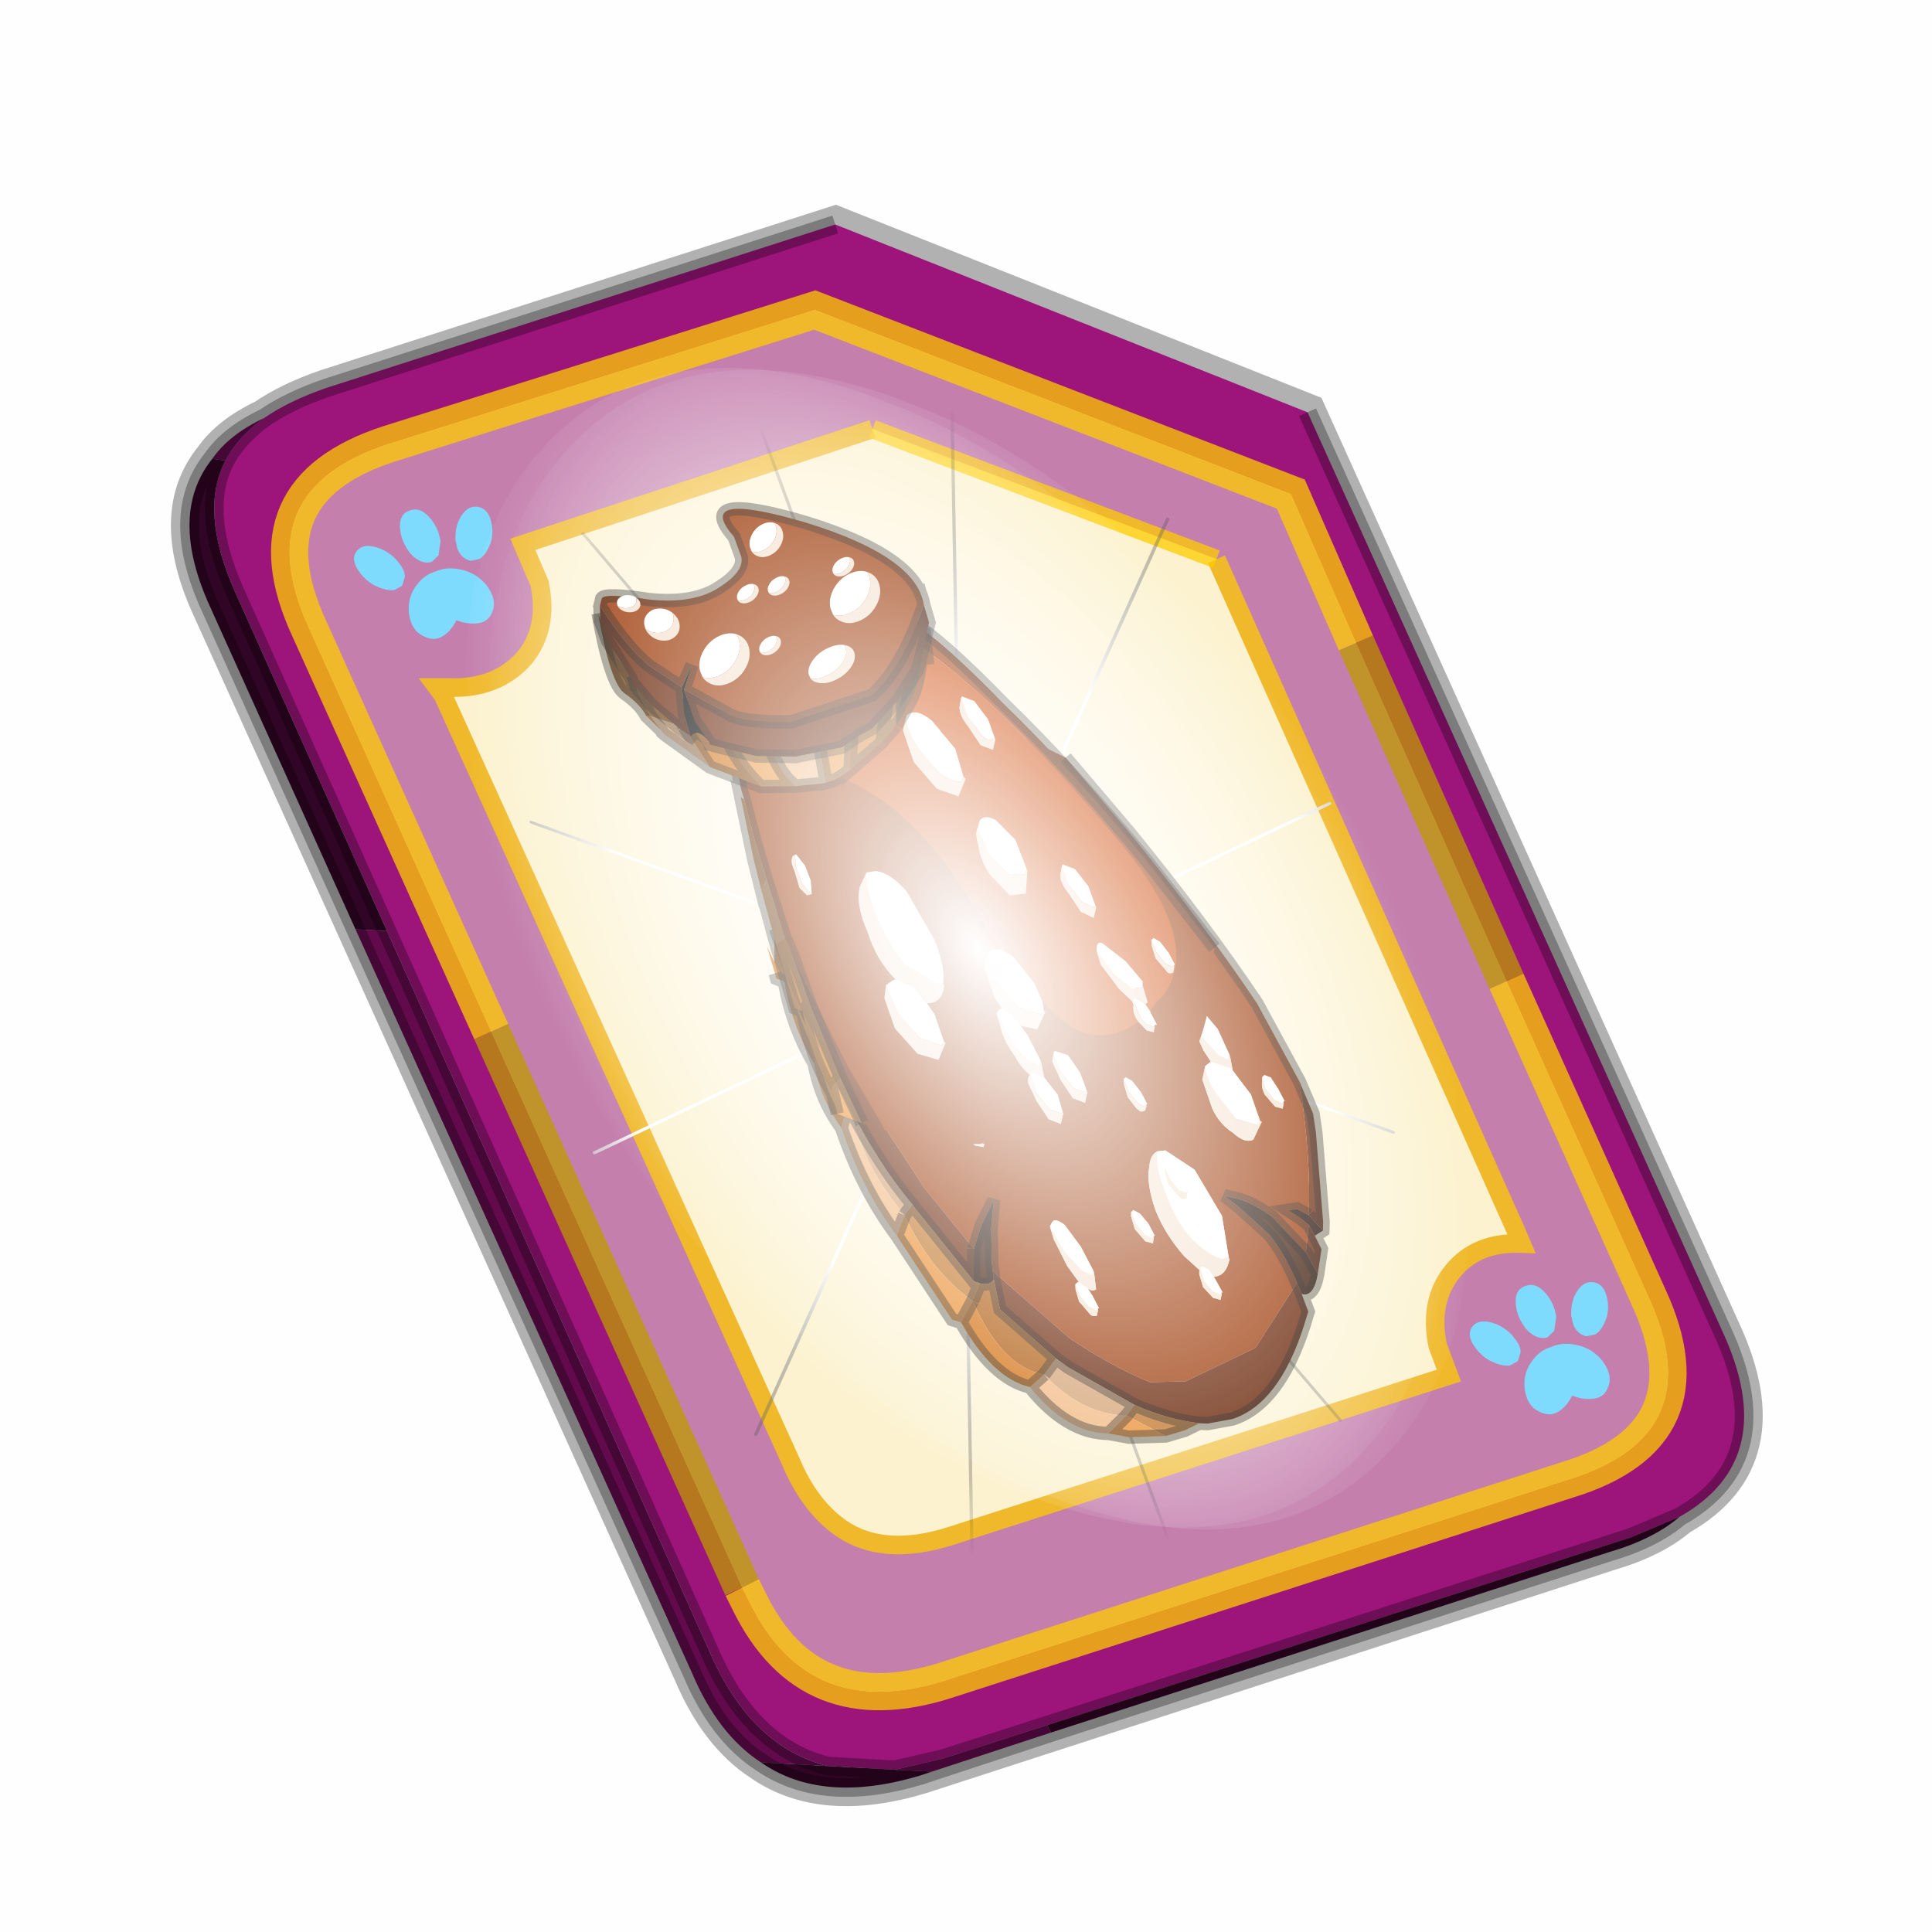 <?xml version='1.0' encoding='UTF-8'?>
<svg xmlns:xlink="http://www.w3.org/1999/xlink" xmlns="http://www.w3.org/2000/svg" version="1.1" width="60px" height="60px" viewBox="0.0 0.0 60.0 60.0"><defs><g id="c1"><path fill="#000000" fill-opacity="0.004" d="M0.0 0.0 L60.0 0.0 60.0 60.0 0.0 60.0 0.0 0.0"/></g><g id="c2"><path fill="none" stroke="#000000" stroke-width="1.0" stroke-opacity="0.302" d="M0.7 12.25 Q-0.45 9.75 0.75 8.25 1.2 7.6 2.15 7.15 2.8 6.7 3.8 6.35 L17.5 1.95 30.2 7.0 41.35 31.7 Q42.95 35.15 40.2 36.7 39.5 37.3 38.3 37.65 L19.8 43.65 Q17.15 44.45 15.5 43.3 14.35 42.55 13.65 40.9 L0.7 12.25"/><path fill="#9d147b" stroke="none" d="M35.55 22.3 L31.5 13.2 29.75 9.2 16.95 4.25 5.5 7.85 Q1.65 9.1 3.35 12.8 L8.25 23.65 15.0 38.6 15.2 39.0 Q16.8 42.25 20.45 41.1 L37.2 35.7 Q41.1 34.5 39.35 30.75 L35.55 22.3 M2.15 7.15 Q2.8 6.7 3.8 6.35 L17.5 1.95 30.2 7.0 41.35 31.7 Q42.95 35.15 40.2 36.7 L38.9 37.25 23.2 42.3 20.4 43.2 19.1 43.5 17.3 43.4 Q15.3 42.9 14.2 40.5 L5.45 20.95 1.35 11.8 Q0.4 9.65 1.1 8.3 1.45 7.65 2.15 7.15"/><path fill="#c47fad" stroke="none" d="M31.5 13.2 L35.55 22.3 39.35 30.75 Q41.1 34.5 37.2 35.7 L20.45 41.1 Q16.8 42.25 15.2 39.0 L15.0 38.6 8.25 23.65 3.35 12.8 Q1.65 9.1 5.5 7.85 L16.95 4.25 29.75 9.2 31.5 13.2 M18.5 7.45 L9.1 10.55 9.55 11.6 Q9.8 12.8 9.15 13.6 8.4 14.45 7.1 14.4 L6.8 14.4 6.95 14.6 16.3 35.2 Q16.8 36.4 17.65 37.0 18.8 37.8 20.65 37.2 L34.0 32.9 33.7 32.1 Q33.45 30.9 34.1 30.1 34.75 29.3 35.95 29.35 L35.8 29.0 27.75 10.95 18.5 7.45"/><path fill="#630a4c" stroke="none" d="M0.75 8.25 Q1.2 7.6 2.15 7.15 1.45 7.65 1.1 8.3 L0.75 8.25 M23.3 42.5 L20.1 43.55 19.1 43.5 20.4 43.2 23.2 42.3 23.3 42.5 M15.5 43.3 Q14.35 42.55 13.65 40.9 L4.6 20.9 5.45 20.95 14.2 40.5 Q15.3 42.9 17.3 43.4 L15.5 43.3"/><path fill="#300525" stroke="none" d="M4.6 20.9 L0.7 12.25 Q-0.45 9.75 0.75 8.25 L1.1 8.3 Q0.4 9.65 1.35 11.8 L5.45 20.95 4.6 20.9 M40.2 36.7 Q39.5 37.3 38.3 37.65 L23.3 42.5 23.2 42.3 38.9 37.25 40.2 36.7 M20.1 43.55 L19.8 43.65 Q17.15 44.45 15.5 43.3 L17.3 43.4 19.1 43.5 20.1 43.55"/><path fill="#fcf2cf" stroke="none" d="M27.75 10.95 L35.8 29.0 35.95 29.35 Q34.75 29.3 34.1 30.1 33.45 30.9 33.7 32.1 L34.0 32.9 20.65 37.2 Q18.8 37.8 17.65 37.0 16.8 36.4 16.3 35.2 L6.95 14.6 6.8 14.4 7.1 14.4 Q8.4 14.45 9.15 13.6 9.8 12.8 9.55 11.6 L9.1 10.55 18.5 7.45 27.75 10.95"/><path fill="none" stroke="#bf9900" stroke-width="1.0" stroke-opacity="0.749" d="M31.5 13.2 L35.55 22.3 M15.0 38.6 L8.25 23.65"/><path fill="none" stroke="#ffcc00" stroke-width="1.0" stroke-opacity="0.749" d="M35.55 22.3 L39.35 30.75 Q41.1 34.5 37.2 35.7 L20.45 41.1 Q16.8 42.25 15.2 39.0 L15.0 38.6 M8.25 23.65 L3.35 12.8 Q1.65 9.1 5.5 7.85 L16.95 4.25 29.75 9.2 31.5 13.2"/><path fill="none" stroke="#000000" stroke-width="0.5" stroke-opacity="0.302" d="M4.6 20.9 L0.7 12.25 Q-0.45 9.75 0.75 8.25 1.2 7.6 2.15 7.15 2.8 6.7 3.8 6.35 L17.5 1.95 M30.2 7.0 L41.35 31.7 Q42.95 35.15 40.2 36.7 39.5 37.3 38.3 37.65 L23.3 42.5 20.1 43.55 19.8 43.65 Q17.15 44.45 15.5 43.3 14.35 42.55 13.65 40.9 L4.6 20.9 M5.45 20.95 L1.35 11.8 Q0.4 9.65 1.1 8.3 1.45 7.65 2.15 7.15 M19.1 43.5 L17.3 43.4 Q15.3 42.9 14.2 40.5 L5.45 20.95 M23.2 42.3 L20.4 43.2 19.1 43.5 M40.2 36.7 L38.9 37.25 23.2 42.3"/><path fill="none" stroke="#f0b92b" stroke-width="0.5" d="M27.75 10.95 L35.8 29.0 35.95 29.35 Q34.75 29.3 34.1 30.1 33.45 30.9 33.7 32.1 L34.0 32.9 20.65 37.2 Q18.8 37.8 17.65 37.0 16.8 36.4 16.3 35.2 L6.95 14.6 6.8 14.4 7.1 14.4 Q8.4 14.45 9.15 13.6 9.8 12.8 9.55 11.6 L9.1 10.55 18.5 7.45"/><path fill="none" stroke="#ffcc00" stroke-width="0.5" stroke-opacity="0.749" d="M18.5 7.45 L27.75 10.95"/></g><g id="c3"><path fill="#7fdbfe" stroke="none" d="M10.75 4.9 Q10.75 4.6 10.9 4.35 11.25 3.45 11.95 2.75 13.3 1.5 14.35 2.1 15.4 2.7 14.95 4.45 14.7 5.4 14.1 6.15 L13.75 6.5 Q13.1 7.15 12.35 7.35 L11.4 7.2 Q10.95 6.9 10.75 6.4 10.5 5.75 10.75 4.9 M7.5 5.9 Q7.0 5.85 6.6 5.5 6.05 5.0 5.8 4.15 L5.7 3.6 Q5.55 2.65 5.8 1.7 6.25 0.0 7.5 0.0 L7.6 0.0 Q8.85 0.0 9.3 1.7 9.55 2.65 9.4 3.6 L9.3 4.15 8.5 5.5 7.6 5.9 7.5 5.9 M4.35 4.9 Q4.6 5.75 4.35 6.4 L3.7 7.2 2.75 7.35 Q2.0 7.15 1.35 6.5 L1.0 6.15 Q0.4 5.4 0.15 4.45 -0.3 2.7 0.75 2.1 1.8 1.5 3.15 2.75 3.85 3.45 4.2 4.35 L4.35 4.9 M5.5 13.7 Q4.45 13.9 3.65 12.95 2.75 12.0 3.2 10.25 3.7 8.5 5.25 7.6 6.4 6.9 7.55 7.0 8.75 6.9 9.9 7.6 11.45 8.5 11.95 10.25 12.35 12.0 11.5 12.95 10.7 13.9 9.65 13.7 8.55 13.5 7.55 12.6 6.55 13.5 5.5 13.7"/></g><g id="c4"><g><use transform="matrix(1.0,0.0,0.0,1.0,0.0,0.0)" xlink:href="#c3"/></g></g><radialGradient gradientUnits="userSpaceOnUse" r="819.2" cx="0" cy="0" spreadMethod="pad" gradientTransform="matrix(0.091,0.0,0.0,0.091,0.6,3.4)" id="gradient1"><stop offset="0.0" stop-color="#ffffff"/><stop offset="1.0" stop-color="#ffffff" stop-opacity="0.0"/></radialGradient><g id="c5"><path stroke="none" fill="url(#gradient1)" d="M36.65 -54.65 Q60.05 -42.0 69.75 -17.95 80.55 8.9 68.0 34.1 55.45 59.35 26.8 68.2 -1.8 77.05 -29.7 64.3 -57.6 51.6 -68.45 24.75 -79.3 -2.05 -66.75 -27.25 L-66.7 -27.3 Q-54.1 -52.5 -25.5 -61.4 3.1 -70.2 31.0 -57.5 L36.65 -54.65"/></g><g id="c6"><g><use transform="matrix(1.0,0.0,0.0,1.0,0.0,0.0)" xlink:href="#c5"/></g></g><radialGradient gradientUnits="userSpaceOnUse" r="819.2" cx="0" cy="0" spreadMethod="pad" gradientTransform="matrix(0.209,0.0,0.0,0.177,67.15,107.2)" id="gradient2"><stop offset="0.357" stop-color="#ffffff"/><stop offset="0.671" stop-opacity="0.0"/></radialGradient><g id="c7"><path fill="none" stroke-linejoin="round" stroke-linecap="round" stroke="url(#gradient2)" stroke-width="0.5" d="M136.55 165.8 L68.6 106.0 68.4 106.0 118.25 201.5 M68.3 105.8 L68.35 105.8 68.3 105.8 68.3 105.85 68.4 106.0 68.3 106.0 86.55 211.5 M68.3 105.8 L68.3 105.85 68.3 106.0 68.15 105.95 18.25 151.55 M68.3 105.85 L68.25 105.85 68.3 106.0 50.0 193.2 M68.25 105.85 L68.15 105.95 0.05 97.7 M68.3 105.85 L68.25 105.8 68.25 105.85 M68.25 105.8 L68.2 105.7 0.0 45.7 M68.3 105.8 L68.25 105.75 68.25 105.8 M68.25 105.75 L68.2 105.7 18.25 10.05 M68.6 106.0 L68.35 105.8 118.25 60.15 M86.6 18.35 L68.3 105.8 M136.6 114.25 L68.6 106.0 M68.25 105.75 L49.95 0.05"/></g><g id="c8"><g><use transform="matrix(1.0,0.0,0.0,1.0,0.0,0.0)" xlink:href="#c7"/></g></g><g id="c9"><g><use transform="matrix(1.0,0.0,0.0,1.0,0.0,0.0)" xlink:href="#c2"/></g><g><use transform="matrix(0.239,-0.087,0.1,0.234,34.25,31.15)" xlink:href="#c4"/></g><g><use transform="matrix(0.239,-0.087,0.1,0.234,4.25,10.3)" xlink:href="#c4"/></g><g><use transform="matrix(0.141,-0.038,0.111,0.226,20.25,20.65)" filter="url(#filter7)" xlink:href="#c6"/></g><g><use transform="matrix(-0.155,0.051,0.084,0.147,22.6,3.15)" filter="url(#filter8)" xlink:href="#c8"/></g></g><filter id="filter7"><feColorMatrix in="SourceGraphic" type="matrix" values="0.0 0.0 0.0 0.0 0.797 0.0 0.0 0.0 0.0 0.598 0.0 0.0 0.0 0.0 0.199 0.0 0.0 0.0 1.0 0.0" result="cxform"/><feComposite operator="in" in2="SourceGraphic" result="color-xform"/></filter><filter id="filter8"><feColorMatrix in="SourceGraphic" type="matrix" values="0.0 0.0 0.0 0.0 0.996 0.0 0.0 0.0 0.0 0.996 0.0 0.0 0.0 0.0 0.996 0.0 0.0 0.0 1.0 0.0" result="cxform"/><feComposite operator="in" in2="SourceGraphic" result="color-xform"/></filter><g id="c10"><path fill="#993300" stroke="none" d="M5.6 -8.8 L6.25 -8.2 7.75 -4.85 Q9.5 -0.7 10.55 2.65 L11.25 5.9 Q10.85 8.8 10.15 10.8 L9.8 10.45 9.45 10.4 9.8 10.8 10.05 11.15 9.65 12.1 8.8 10.45 Q8.15 9.65 7.65 9.4 L7.3 9.2 7.7 9.75 8.5 11.05 Q8.85 11.85 9.0 13.1 L6.85 14.95 6.75 15.0 3.9 15.45 2.6 15.1 Q1.3 14.05 0.15 12.65 L-1.9 9.45 -1.85 9.15 -1.5 7.9 -1.1 6.9 -1.8 7.65 -2.35 8.45 -3.5 5.7 -4.75 1.55 -5.0 0.5 -5.3 -0.65 -5.8 -3.35 -6.1 -5.2 -5.1 -7.5 -4.95 -7.25 -4.75 -7.25 -4.75 -7.3 -4.65 -7.75 -4.65 -8.2 Q-3.55 -9.9 -2.0 -10.7 -0.05 -8.95 0.95 -5.2 L1.5 -3.25 1.2 -3.35 Q1.0 -3.4 0.95 -3.25 L0.7 -2.8 0.75 -1.6 0.9 -1.15 0.75 -1.1 0.65 -1.0 0.65 -0.45 Q0.6 0.05 0.85 0.7 L1.2 1.55 1.05 1.85 1.15 2.55 1.4 3.35 1.8 3.65 2.0 3.3 2.0 3.25 2.0 2.55 1.7 1.8 1.75 1.25 1.75 1.15 1.55 0.1 1.4 -0.3 Q1.65 0.0 1.95 0.0 2.25 0.0 2.45 -0.55 L2.4 -0.6 2.45 -0.95 Q2.9 0.0 3.45 0.5 4.4 1.25 5.7 0.8 L5.9 1.2 6.15 1.35 6.25 1.15 6.25 1.1 6.35 1.1 6.25 0.6 6.25 0.55 Q6.5 0.3 6.85 0.15 L7.55 -0.6 7.6 -0.7 Q8.5 -2.4 6.95 -5.85 L5.6 -8.8 M10.45 6.45 L10.5 6.45 10.4 5.95 10.25 5.45 10.05 5.3 9.95 5.35 9.9 5.5 Q9.8 5.7 9.85 6.0 L10.1 6.55 10.35 6.7 10.45 6.5 10.45 6.45 M9.0 4.2 L8.85 3.15 8.45 2.25 8.05 2.0 7.95 2.1 7.95 2.6 8.1 3.75 8.25 4.25 8.0 4.35 7.75 4.8 7.8 5.95 Q7.9 6.6 8.3 7.05 8.6 7.55 8.95 7.5 L9.45 6.95 9.4 6.9 9.35 5.85 8.95 4.8 9.0 4.3 9.0 4.2 M5.1 3.85 L5.15 3.85 5.05 3.35 4.85 2.85 4.65 2.65 4.55 2.7 4.5 2.9 4.5 3.4 4.75 3.95 Q4.8 4.1 5.0 4.05 L5.1 3.9 5.1 3.85 M3.1 2.75 L3.05 2.0 2.8 1.25 Q2.5 0.9 2.35 0.95 L2.3 1.0 2.15 1.3 2.25 2.05 2.5 2.85 2.9 3.15 3.1 2.8 3.1 2.75 M5.35 6.9 Q5.05 6.95 4.9 7.35 4.6 7.9 4.65 9.0 4.75 10.0 5.2 10.95 L5.6 11.6 5.55 11.75 5.55 12.25 5.8 12.75 6.05 12.9 6.15 12.7 6.15 12.65 6.2 12.65 6.1 12.2 6.05 12.0 Q6.5 12.1 6.8 11.55 L6.8 11.45 7.0 9.9 6.5 7.95 5.65 6.95 5.35 6.9 M3.75 8.8 L3.7 8.95 3.7 9.45 3.95 10.0 4.2 10.15 4.3 9.95 4.3 9.9 4.35 9.9 4.25 9.4 4.05 8.95 3.85 8.75 3.75 8.8 M1.75 10.5 L1.55 9.5 1.2 8.55 Q0.9 8.15 0.75 8.35 L0.65 8.45 0.65 8.95 0.85 10.05 1.1 10.75 1.05 10.75 0.95 10.8 0.9 11.0 0.9 11.45 1.15 12.0 Q1.2 12.15 1.4 12.15 L1.5 11.95 1.5 11.9 1.55 11.9 1.45 11.4 1.35 11.05 Q1.45 11.25 1.65 11.2 L1.75 10.6 1.75 10.5 M-2.55 -7.45 L-2.95 -7.0 Q-3.3 -6.4 -3.15 -5.3 -3.15 -4.25 -2.65 -3.3 L-2.75 -3.3 -3.05 -3.2 -3.25 -2.75 -3.2 -1.55 -2.65 -0.4 Q-2.35 0.1 -1.95 0.05 -1.65 0.05 -1.5 -0.5 L-1.55 -0.55 -1.6 -1.65 -1.75 -2.1 Q-1.2 -1.95 -0.95 -2.55 L-0.95 -2.65 Q-0.7 -3.25 -0.8 -4.3 -0.9 -5.4 -1.3 -6.35 -1.7 -7.2 -2.2 -7.4 L-2.55 -7.45 M-0.8 4.65 L-0.75 4.65 -0.85 4.2 -1.05 3.7 -1.25 3.5 -1.35 3.55 -1.4 3.75 -1.45 4.25 -1.2 4.75 -0.9 4.9 -0.8 4.7 -0.8 4.65"/><path fill="#ffffff" stroke="none" d="M-5.0 -7.7 L-4.65 -8.2 -4.65 -7.75 -4.75 -7.3 -4.85 -7.35 -5.0 -7.7 M0.65 -11.4 L2.0 -11.05 2.0 -10.95 2.0 -9.85 1.85 -9.7 1.15 -10.25 0.65 -11.4 M6.25 0.55 L6.25 0.6 6.35 1.1 6.25 1.1 6.2 1.15 5.95 0.95 5.85 0.75 5.8 0.45 5.75 0.0 5.75 -0.05 5.85 -0.1 6.05 0.1 6.15 0.25 6.25 0.55 M2.45 -0.95 L2.4 -0.6 2.25 -0.5 Q1.9 -0.5 1.5 -1.0 1.2 -1.45 1.05 -2.1 0.85 -2.8 0.95 -3.25 1.0 -3.4 1.2 -3.35 L1.5 -3.25 1.85 -2.9 2.35 -1.7 2.45 -0.95 M1.4 -0.3 L1.55 0.1 1.75 1.15 1.65 1.3 1.35 1.05 0.9 0.1 0.65 -1.0 0.75 -1.1 0.9 -1.15 1.15 -0.85 1.4 -0.3 M1.7 1.8 L2.0 2.55 2.0 3.25 1.9 3.25 1.55 3.0 1.25 2.3 1.25 1.65 1.25 1.6 1.2 1.55 1.25 1.55 1.3 1.5 1.7 1.8 M3.3 -5.85 L3.15 -5.7 Q2.9 -5.55 2.6 -5.85 2.25 -6.1 2.1 -6.75 L1.95 -7.85 2.1 -8.1 2.7 -7.95 3.2 -7.05 3.3 -5.85 M4.6 -5.6 L4.65 -5.65 5.05 -5.35 5.35 -4.6 5.4 -3.8 5.3 -3.8 Q5.05 -3.8 4.95 -4.1 4.7 -4.4 4.65 -4.85 L4.6 -5.6 M4.95 -2.2 L5.0 -2.35 Q5.15 -2.6 5.35 -2.25 L5.9 -1.5 6.3 -0.6 6.2 -0.4 5.85 -0.45 Q5.5 -0.7 5.3 -1.2 L4.95 -2.2 M7.05 -2.0 L7.15 -2.05 7.35 -1.85 7.55 -1.35 7.65 -0.85 7.6 -0.85 7.55 -0.8 7.3 -1.0 7.1 -1.5 7.05 -2.0 M9.95 5.35 L10.05 5.3 10.25 5.45 10.4 5.95 10.5 6.45 10.45 6.45 10.4 6.5 10.15 6.3 9.95 5.8 9.95 5.35 M7.95 2.1 L8.05 2.0 8.45 2.25 8.85 3.15 9.0 4.2 8.9 4.35 8.6 4.1 8.15 3.15 7.95 2.1 M8.95 4.8 L9.35 5.85 9.4 6.9 9.25 7.0 8.55 6.55 8.1 5.45 Q7.9 4.8 8.0 4.35 L8.25 4.25 8.9 4.7 8.95 4.8 M4.55 2.7 L4.65 2.65 4.85 2.85 5.05 3.35 5.15 3.85 5.1 3.85 5.05 3.9 4.8 3.7 4.6 3.2 4.55 2.7 M2.3 1.0 L2.35 0.95 Q2.5 0.9 2.8 1.25 L3.05 2.0 3.1 2.75 3.0 2.75 2.65 2.5 2.35 1.75 2.3 1.0 M6.15 12.65 L6.1 12.7 5.85 12.5 5.65 12.05 5.65 11.65 5.65 11.55 5.75 11.5 5.95 11.7 6.05 12.0 6.1 12.2 6.2 12.65 6.15 12.65 M6.8 11.45 L6.55 11.45 Q6.1 11.2 5.65 10.4 5.25 9.55 5.2 8.5 5.1 7.45 5.35 6.9 L5.65 6.95 6.5 7.95 7.0 9.9 6.8 11.45 M4.3 9.9 L4.25 9.95 4.0 9.75 3.8 9.25 3.75 8.8 3.85 8.75 4.05 8.95 4.25 9.4 4.35 9.9 4.3 9.9 M0.65 8.45 L0.75 8.35 Q0.9 8.15 1.2 8.55 L1.55 9.5 1.75 10.5 1.65 10.65 1.35 10.4 0.9 9.5 0.65 8.45 M1.35 11.05 L1.45 11.4 1.55 11.9 1.5 11.9 1.45 11.95 1.2 11.75 1.0 11.25 0.95 10.8 1.05 10.75 1.1 10.75 1.25 10.95 1.35 11.05 M5.65 8.75 Q5.7 8.9 5.9 8.9 L6.0 8.7 6.0 8.65 5.95 8.7 5.7 8.5 5.5 8.0 5.45 7.55 5.4 7.75 5.4 8.2 5.65 8.75 M-2.65 -3.3 Q-2.4 -3.25 -2.1 -2.85 L-1.75 -2.1 -1.6 -1.65 -1.55 -0.55 -1.7 -0.45 -2.4 -0.95 -2.9 -2.05 -3.05 -3.2 -2.75 -3.3 -2.65 -3.3 M-0.95 -2.65 L-1.2 -2.7 -2.15 -3.75 -2.65 -5.8 -2.55 -7.45 -2.2 -7.4 Q-1.7 -7.2 -1.3 -6.35 -0.9 -5.4 -0.8 -4.3 -0.7 -3.25 -0.95 -2.65 M-1.35 3.55 L-1.25 3.5 -1.05 3.7 -0.85 4.2 -0.75 4.65 -0.8 4.65 -0.85 4.7 -1.1 4.5 -1.3 4.05 -1.35 3.55"/><path fill="#cc4400" stroke="none" d="M-2.0 -10.7 Q-0.95 -11.25 0.3 -11.4 L0.35 -10.9 Q0.5 -10.15 0.9 -9.7 1.2 -9.2 1.6 -9.2 1.9 -9.2 2.05 -9.75 L2.0 -9.85 2.0 -10.95 2.0 -11.05 Q3.7 -10.45 5.6 -8.8 L6.95 -5.85 Q8.5 -2.4 7.6 -0.7 L7.6 -0.8 7.6 -0.85 7.65 -0.85 7.55 -1.35 7.35 -1.85 7.15 -2.05 7.05 -2.0 7.0 -1.8 7.0 -1.3 7.25 -0.75 Q7.3 -0.55 7.5 -0.6 L7.55 -0.6 6.85 0.15 Q6.5 0.3 6.25 0.55 L6.15 0.25 6.25 0.2 6.25 -0.45 6.3 -0.6 5.9 -1.5 5.35 -2.25 Q5.15 -2.6 5.0 -2.35 L4.95 -2.2 4.95 -1.65 5.35 -0.6 5.7 0.0 5.7 0.15 Q5.6 0.35 5.65 0.65 L5.7 0.8 Q4.4 1.25 3.45 0.5 2.9 0.0 2.45 -0.95 L2.35 -1.7 1.85 -2.9 1.5 -3.25 0.95 -5.2 Q-0.05 -8.95 -2.0 -10.7 M1.95 -7.85 Q1.8 -7.7 1.8 -7.25 1.7 -6.65 1.9 -6.05 2.1 -5.4 2.4 -5.1 L3.0 -5.0 Q3.25 -5.2 3.3 -5.8 L3.3 -5.85 3.2 -7.05 2.7 -7.95 2.1 -8.1 1.95 -7.85 M5.4 -3.8 L5.35 -4.6 5.05 -5.35 4.65 -5.65 4.6 -5.6 4.45 -5.3 Q4.35 -5.0 4.55 -4.55 4.6 -4.1 4.8 -3.75 L5.2 -3.4 5.4 -3.75 5.4 -3.8"/><path fill="#f5e1cf" stroke="none" d="M-5.1 -7.5 L-5.0 -7.7 -4.85 -7.35 -4.75 -7.3 -4.75 -7.25 -4.95 -7.25 -5.1 -7.5 M0.3 -11.4 L0.65 -11.45 0.65 -11.4 1.15 -10.25 1.85 -9.7 2.0 -9.85 2.05 -9.75 Q1.9 -9.2 1.6 -9.2 1.2 -9.2 0.9 -9.7 0.5 -10.15 0.35 -10.9 L0.3 -11.4 M7.6 -0.7 L7.55 -0.6 7.5 -0.6 Q7.3 -0.55 7.25 -0.75 L7.0 -1.3 7.0 -1.8 7.05 -2.0 7.1 -1.5 7.3 -1.0 7.55 -0.8 7.6 -0.85 7.6 -0.8 7.6 -0.7 M6.25 1.1 L6.25 1.15 6.15 1.35 5.9 1.2 5.7 0.8 5.65 0.65 Q5.6 0.35 5.7 0.15 L5.7 0.0 5.35 -0.6 4.95 -1.65 4.95 -2.2 5.3 -1.2 Q5.5 -0.7 5.85 -0.45 L6.2 -0.4 6.3 -0.6 6.25 -0.45 6.25 0.2 6.15 0.25 6.05 0.1 5.85 -0.1 5.75 -0.05 5.75 0.0 5.8 0.45 5.85 0.75 5.95 0.95 6.2 1.15 6.25 1.1 M2.4 -0.6 L2.45 -0.55 Q2.25 0.0 1.95 0.0 1.65 0.0 1.4 -0.3 L1.15 -0.85 0.9 -1.15 0.75 -1.6 0.7 -2.8 0.95 -3.25 Q0.85 -2.8 1.05 -2.1 1.2 -1.45 1.5 -1.0 1.9 -0.5 2.25 -0.5 L2.4 -0.6 M1.75 1.15 L1.75 1.25 1.7 1.8 1.3 1.5 1.25 1.55 1.2 1.55 1.25 1.6 1.25 1.65 1.25 2.3 1.55 3.0 1.9 3.25 2.0 3.25 2.0 3.3 1.8 3.65 1.4 3.35 1.15 2.55 1.05 1.85 1.2 1.55 0.85 0.7 Q0.6 0.05 0.65 -0.45 L0.65 -1.0 0.9 0.1 1.35 1.05 1.65 1.3 1.75 1.15 M3.3 -5.85 L3.3 -5.8 Q3.25 -5.2 3.0 -5.0 L2.4 -5.1 Q2.1 -5.4 1.9 -6.05 1.7 -6.65 1.8 -7.25 1.8 -7.7 1.95 -7.85 L2.1 -6.75 Q2.25 -6.1 2.6 -5.85 2.9 -5.55 3.15 -5.7 L3.3 -5.85 M4.6 -5.6 L4.65 -4.85 Q4.7 -4.4 4.95 -4.1 5.05 -3.8 5.3 -3.8 L5.4 -3.8 5.4 -3.75 5.2 -3.4 4.8 -3.75 Q4.6 -4.1 4.55 -4.55 4.35 -5.0 4.45 -5.3 L4.6 -5.6 M9.95 5.35 L9.95 5.8 10.15 6.3 10.4 6.5 10.45 6.45 10.45 6.5 10.35 6.7 10.1 6.55 9.85 6.0 Q9.8 5.7 9.9 5.5 L9.95 5.35 M7.95 2.1 L8.15 3.15 8.6 4.1 8.9 4.35 9.0 4.2 9.0 4.3 8.95 4.8 8.9 4.7 8.25 4.25 8.1 3.75 7.95 2.6 7.95 2.1 M9.4 6.9 L9.45 6.95 8.95 7.5 Q8.6 7.55 8.3 7.05 7.9 6.6 7.8 5.95 L7.75 4.8 8.0 4.35 Q7.9 4.8 8.1 5.45 L8.55 6.55 9.25 7.0 9.4 6.9 M4.55 2.7 L4.6 3.2 4.8 3.7 5.05 3.9 5.1 3.85 5.1 3.9 5.0 4.05 Q4.8 4.1 4.75 3.95 L4.5 3.4 4.5 2.9 4.55 2.7 M2.3 1.0 L2.35 1.75 2.65 2.5 3.0 2.75 3.1 2.75 3.1 2.8 2.9 3.15 2.5 2.85 2.25 2.05 2.15 1.3 2.3 1.0 M6.15 12.65 L6.15 12.7 6.05 12.9 5.8 12.75 5.55 12.25 5.55 11.75 5.6 11.6 5.2 10.95 Q4.75 10.0 4.65 9.0 4.6 7.9 4.9 7.35 5.05 6.95 5.35 6.9 5.1 7.45 5.2 8.5 5.25 9.55 5.65 10.4 6.1 11.2 6.55 11.45 L6.8 11.45 6.8 11.55 Q6.5 12.1 6.05 12.0 L5.95 11.7 5.75 11.5 5.65 11.55 5.65 11.65 5.65 12.05 5.85 12.5 6.1 12.7 6.15 12.65 M4.3 9.9 L4.3 9.95 4.2 10.15 3.95 10.0 3.7 9.45 3.7 8.95 3.75 8.8 3.8 9.25 4.0 9.75 4.25 9.95 4.3 9.9 M0.65 8.45 L0.9 9.5 1.35 10.4 1.65 10.65 1.75 10.5 1.75 10.6 1.65 11.2 Q1.45 11.25 1.35 11.05 L1.25 10.95 1.1 10.75 0.85 10.05 0.65 8.95 0.65 8.45 M1.5 11.9 L1.5 11.95 1.4 12.15 Q1.2 12.15 1.15 12.0 L0.9 11.45 0.9 11.0 0.95 10.8 1.0 11.25 1.2 11.75 1.45 11.95 1.5 11.9 M5.65 8.75 L5.4 8.2 5.4 7.75 5.45 7.55 5.5 8.0 5.7 8.5 5.95 8.7 6.0 8.65 6.0 8.7 5.9 8.9 Q5.7 8.9 5.65 8.75 M-2.65 -3.3 Q-3.15 -4.25 -3.15 -5.3 -3.3 -6.4 -2.95 -7.0 L-2.55 -7.45 -2.65 -5.8 -2.15 -3.75 -1.2 -2.7 -0.95 -2.65 -0.95 -2.55 Q-1.2 -1.95 -1.75 -2.1 L-2.1 -2.85 Q-2.4 -3.25 -2.65 -3.3 M-3.05 -3.2 L-2.9 -2.05 -2.4 -0.95 -1.7 -0.45 -1.55 -0.55 -1.5 -0.5 Q-1.65 0.05 -1.95 0.05 -2.35 0.1 -2.65 -0.4 L-3.2 -1.55 -3.25 -2.75 -3.05 -3.2 M-1.35 3.55 L-1.3 4.05 -1.1 4.5 -0.85 4.7 -0.8 4.65 -0.8 4.7 -0.9 4.9 -1.2 4.75 -1.45 4.25 -1.4 3.75 -1.35 3.55"/><path fill="#651f01" stroke="none" d="M11.25 5.9 L11.4 7.2 11.3 7.9 10.6 11.2 10.5 11.5 10.15 10.8 Q10.85 8.8 11.25 5.9 M10.15 11.6 L10.25 12.15 9.85 13.0 9.65 12.1 10.05 11.15 10.15 11.6 M9.05 13.55 L9.1 14.25 8.8 14.7 Q7.05 17.25 5.2 17.3 L4.25 17.2 3.95 17.1 Q2.8 16.6 1.8 15.75 L-0.2 13.7 -0.55 13.25 -2.05 10.9 -1.95 9.75 -1.9 9.45 0.15 12.65 Q1.3 14.05 2.6 15.1 L3.9 15.45 6.75 15.0 6.85 14.95 9.0 13.1 9.05 13.55 M-6.1 -5.15 L-6.15 -5.65 -6.1 -5.2 -5.8 -3.35 -5.3 -0.65 -5.0 0.5 -4.75 1.55 -3.5 5.7 -2.35 8.45 -2.7 9.6 -4.05 6.35 -4.1 6.2 Q-4.9 4.4 -5.35 1.95 L-5.7 -0.4 -6.0 -3.3 -6.1 -5.05 -6.1 -5.15"/><path fill="#361200" stroke="none" d="M10.5 11.5 L10.15 11.6 10.05 11.15 9.8 10.8 9.45 10.4 9.8 10.45 10.15 10.8 10.5 11.5 M9.85 13.0 Q9.45 13.8 9.05 13.55 L9.0 13.1 Q8.85 11.85 8.5 11.05 L7.7 9.75 7.3 9.2 7.65 9.4 Q8.15 9.65 8.8 10.45 L9.65 12.1 9.85 13.0 M-1.9 9.45 L-1.95 9.75 Q-2.15 9.95 -2.5 9.75 L-2.7 9.6 -2.35 8.45 -1.8 7.65 -1.1 6.9 -1.5 7.9 -1.85 9.15 -1.9 9.45"/><path fill="#c2772c" stroke="none" d="M3.95 17.1 L3.35 17.2 2.6 17.2 1.4 16.05 1.8 15.75 Q2.8 16.6 3.95 17.1 M-5.7 -0.4 L-5.35 1.95 -5.45 2.05 -5.9 -0.25 -5.7 -0.4 M-4.1 6.2 L-4.05 6.35 -2.7 9.6 -2.5 9.75 -2.95 10.3 Q-4.15 8.8 -4.5 6.5 L-4.1 6.2"/><path fill="#d4a274" stroke="none" d="M-0.55 13.25 L-0.2 13.7 1.8 15.75 1.4 16.05 Q-0.2 15.55 -1.15 13.7 L-0.55 13.25 M-5.35 1.95 Q-4.9 4.4 -4.1 6.2 L-4.5 6.5 Q-5.25 4.75 -5.3 3.45 L-5.45 2.05 -5.35 1.95"/><path fill="#eb9136" stroke="none" d="M2.6 17.2 L1.25 16.85 0.55 16.5 1.4 16.05 2.6 17.2 M-3.6 10.95 L-3.9 10.75 -5.0 7.15 -4.5 6.5 Q-4.15 8.8 -2.95 10.3 L-3.6 10.95 M-5.85 2.7 Q-6.3 1.45 -6.15 0.1 L-5.9 -0.25 -5.45 2.05 -5.85 2.7"/><path fill="#f2ba84" stroke="none" d="M0.55 16.5 Q-0.95 16.05 -1.8 14.0 L-1.15 13.7 Q-0.2 15.55 1.4 16.05 L0.55 16.5 M-5.0 7.15 Q-5.75 5.15 -5.85 2.7 L-5.45 2.05 -5.3 3.45 Q-5.25 4.75 -4.5 6.5 L-5.0 7.15"/><path fill="#b05d11" stroke="none" d="M-6.5 -3.95 L-6.25 -4.8 -6.1 -5.15 -6.1 -5.05 -6.0 -3.3 -6.35 -3.15 -6.0 -3.3 -5.7 -0.4 -5.9 -0.25 -6.35 -3.15 -6.5 -3.95 M-1.95 9.75 L-2.05 10.9 -0.55 13.25 -1.15 13.7 Q-2.6 13.0 -2.95 10.3 L-2.5 9.75 Q-2.15 9.95 -1.95 9.75"/><path fill="#d47315" stroke="none" d="M-1.8 14.0 Q-3.05 13.3 -3.6 10.95 L-2.95 10.3 Q-2.6 13.0 -1.15 13.7 L-1.8 14.0 M-6.15 0.1 Q-6.55 -1.5 -6.35 -3.15 L-6.6 -3.35 -6.6 -3.55 -6.6 -4.6 -6.5 -3.95 -6.35 -3.15 -5.9 -0.25 -6.15 0.1"/><path fill="none" stroke="#000000" stroke-width="0.5" stroke-opacity="0.4" d="M6.25 -8.2 L7.75 -4.85 Q9.5 -0.7 10.55 2.65 L11.25 5.9 11.4 7.2 11.3 7.9 10.6 11.2 10.5 11.5 10.15 11.6 10.25 12.15 9.85 13.0 Q9.45 13.8 9.05 13.55 L9.1 14.25 8.8 14.7 Q7.05 17.25 5.2 17.3 L4.25 17.2 3.95 17.1 3.35 17.2 2.6 17.2 1.25 16.85 0.55 16.5 Q-0.95 16.05 -1.8 14.0 -3.05 13.3 -3.6 10.95 L-3.9 10.75 -5.0 7.15 Q-5.75 5.15 -5.85 2.7 -6.3 1.45 -6.15 0.1 -6.55 -1.5 -6.35 -3.15 L-6.6 -3.35 -6.6 -3.55 M10.15 10.8 L10.5 11.5 M10.05 11.15 L9.8 10.8 9.45 10.4 9.8 10.45 10.15 10.8 M10.05 11.15 L10.15 11.6 M9.0 13.1 Q8.85 11.85 8.5 11.05 L7.7 9.75 7.3 9.2 7.65 9.4 Q8.15 9.65 8.8 10.45 L9.65 12.1 9.85 13.0 M9.05 13.55 L9.0 13.1 M-1.9 9.45 L-1.95 9.75 -2.05 10.9 -0.55 13.25 -0.2 13.7 1.8 15.75 Q2.8 16.6 3.95 17.1 M1.8 15.75 L1.4 16.05 0.55 16.5 M-6.0 -3.3 L-6.1 -5.05 -6.1 -5.15 M-2.35 8.45 L-1.8 7.65 -1.1 6.9 -1.5 7.9 -1.85 9.15 -1.9 9.45 M-6.35 -3.15 L-6.0 -3.3 -5.7 -0.4 -5.35 1.95 Q-4.9 4.4 -4.1 6.2 L-4.05 6.35 -2.7 9.6 -2.35 8.45 M-5.7 -0.4 L-5.9 -0.25 -6.15 0.1 M-5.45 2.05 L-5.35 1.95 M-5.45 2.05 L-5.85 2.7 M-4.5 6.5 L-4.1 6.2 M-5.0 7.15 L-4.5 6.5 M-2.95 10.3 L-2.5 9.75 -2.7 9.6 M-3.6 10.95 L-2.95 10.3 M-1.15 13.7 L-0.55 13.25 M-2.5 9.75 Q-2.15 9.95 -1.95 9.75 M-1.15 13.7 L-1.8 14.0"/></g><g id="c11"><g><use transform="matrix(1.0,0.0,0.0,1.0,0.0,0.0)" xlink:href="#c10"/></g></g><g id="c12"><path fill="#ffffff" stroke="none" d="M10.2 8.95 L10.1 8.95 Q9.9 9.0 9.75 8.7 L9.45 7.9 9.4 7.15 9.45 7.1 9.85 7.4 10.15 8.2 10.2 8.95 M11.2 22.55 L11.3 22.5 11.5 22.7 11.7 23.2 11.8 23.7 11.75 23.7 11.7 23.75 11.6 23.7 11.45 23.55 11.25 23.05 11.2 22.55 M1.9 12.55 L1.8 12.5 1.65 12.1 1.6 11.45 1.7 11.0 1.75 11.0 1.95 11.5 2.0 12.1 1.9 12.55 M7.2 7.25 Q7.25 7.15 7.45 7.15 7.75 7.15 8.1 7.65 L8.65 8.9 8.65 10.0 8.5 10.15 Q8.2 10.1 7.8 9.6 L7.3 8.45 Q7.1 7.75 7.2 7.25 M8.6 12.0 L8.75 11.75 Q9.0 11.55 9.35 11.9 L9.85 12.8 9.95 14.0 9.8 14.15 9.25 14.0 8.75 13.1 8.6 12.0 M12.9 20.4 L12.9 20.45 13.0 20.95 12.9 20.95 12.85 21.0 12.6 20.8 12.5 20.6 12.45 20.3 12.4 19.85 12.4 19.8 12.5 19.75 12.7 19.95 12.8 20.1 12.9 20.4 M9.1 18.9 L9.05 19.25 8.9 19.35 8.15 18.85 7.7 17.75 Q7.5 17.05 7.6 16.6 L7.85 16.5 8.15 16.6 8.5 16.95 9.0 18.15 9.1 18.9 M8.05 19.55 L8.2 19.95 8.4 21.0 8.3 21.15 8.0 20.9 Q7.7 20.55 7.55 19.95 L7.3 18.85 7.4 18.75 7.55 18.7 7.8 19.0 8.05 19.55 M8.35 21.65 L8.65 22.4 8.65 23.1 8.55 23.1 8.2 22.85 7.9 22.15 7.9 21.5 7.9 21.45 7.9 21.4 7.95 21.35 8.35 21.65 M5.7 17.2 L5.45 17.15 4.5 16.1 Q4.1 15.15 4.0 14.05 3.9 13.0 4.1 12.4 L4.45 12.45 Q4.95 12.65 5.35 13.5 L5.85 15.55 Q5.95 16.6 5.7 17.2 M4.0 16.55 L4.55 17.0 4.9 17.75 5.05 18.2 5.1 19.3 4.95 19.4 4.25 18.9 3.75 17.8 3.6 16.65 3.9 16.55 4.0 16.55 M9.75 22.6 L9.65 22.6 9.3 22.35 9.0 21.6 8.95 20.85 9.0 20.8 9.45 21.1 9.7 21.85 9.75 22.6 M11.25 14.25 L11.3 14.2 11.7 14.5 12.0 15.25 12.05 16.05 11.95 16.05 11.6 15.75 11.3 15.0 11.25 14.25 M11.6 17.65 L11.65 17.5 Q11.8 17.25 12.0 17.6 L12.55 18.35 12.95 19.25 12.85 19.45 12.5 19.4 11.95 18.65 11.6 17.65 M14.25 19.0 L14.2 19.05 13.95 18.85 13.75 18.35 13.7 17.85 13.8 17.8 14.0 18.0 14.2 18.5 14.3 19.0 14.25 19.0"/><path fill="#cc4400" stroke="none" d="M9.4 7.15 L9.25 7.45 Q9.15 7.75 9.35 8.25 L9.6 9.05 10.0 9.35 10.2 9.0 10.2 8.95 10.15 8.2 9.85 7.4 9.45 7.1 9.4 7.15 M8.65 10.0 L8.65 8.9 8.1 7.65 Q7.75 7.15 7.45 7.15 7.25 7.15 7.2 7.25 L6.95 7.7 7.0 8.95 7.55 10.15 8.25 10.65 8.7 10.1 8.65 10.0 M9.95 14.0 L9.85 12.8 9.35 11.9 Q9.0 11.55 8.75 11.75 L8.6 12.0 Q8.45 12.15 8.45 12.6 8.35 13.2 8.55 13.8 L9.05 14.75 9.65 14.85 9.95 14.05 9.95 14.0 M8.15 16.6 L7.6 14.65 Q6.35 10.05 3.75 8.45 1.15 6.75 2.75 4.45 4.4 2.05 6.15 2.95 7.9 3.75 9.7 6.55 11.55 9.35 13.6 14.0 15.6 18.5 13.5 20.0 13.15 20.15 12.9 20.4 L12.8 20.1 12.9 20.05 12.9 19.4 12.95 19.25 12.55 18.35 12.0 17.6 Q11.8 17.25 11.65 17.5 L11.6 17.65 11.6 18.2 12.0 19.25 12.35 19.85 12.35 20.0 Q12.25 20.2 12.3 20.5 L12.35 20.65 Q11.05 21.1 10.1 20.35 9.55 19.85 9.1 18.9 L9.0 18.15 8.5 16.95 8.15 16.6 M12.05 16.05 L12.0 15.25 11.7 14.5 11.3 14.2 11.25 14.25 11.1 14.55 Q11.0 14.85 11.2 15.3 L11.45 16.1 11.85 16.45 12.05 16.1 12.05 16.05 M13.7 17.85 L13.65 18.05 13.65 18.55 13.9 19.1 Q13.95 19.3 14.15 19.25 L14.25 19.05 14.25 19.0 14.3 19.0 14.2 18.5 14.0 18.0 13.8 17.8 13.7 17.85"/><path fill="#f5e1cf" stroke="none" d="M10.2 8.95 L10.2 9.0 10.0 9.35 9.6 9.05 9.35 8.25 Q9.15 7.75 9.25 7.45 L9.4 7.15 9.45 7.9 9.75 8.7 Q9.9 9.0 10.1 8.95 L10.2 8.95 M11.35 23.75 L11.15 23.25 11.15 22.75 11.2 22.55 11.25 23.05 11.45 23.55 11.6 23.7 11.7 23.75 11.75 23.7 11.75 23.75 11.65 23.9 Q11.45 23.95 11.4 23.8 L11.35 23.75 M1.7 11.0 L1.6 11.45 1.65 12.1 1.8 12.5 1.9 12.55 1.9 12.6 1.7 12.6 1.5 12.25 1.5 11.6 Q1.45 11.25 1.55 11.1 1.6 11.0 1.7 11.0 M7.2 7.25 Q7.1 7.75 7.3 8.45 L7.8 9.6 Q8.2 10.1 8.5 10.15 L8.65 10.0 8.7 10.1 8.25 10.65 7.55 10.15 7.0 8.95 6.95 7.7 7.2 7.25 M8.6 12.0 L8.75 13.1 9.25 14.0 9.8 14.15 9.95 14.0 9.95 14.05 9.65 14.85 9.05 14.75 8.55 13.8 Q8.35 13.2 8.45 12.6 8.45 12.15 8.6 12.0 M12.9 20.95 L12.9 21.0 12.8 21.2 12.55 21.05 12.35 20.65 12.3 20.5 Q12.25 20.2 12.35 20.0 L12.35 19.85 12.0 19.25 11.6 18.2 11.6 17.65 11.95 18.65 12.5 19.4 12.85 19.45 12.95 19.25 12.9 19.4 12.9 20.05 12.8 20.1 12.7 19.95 12.5 19.75 12.4 19.8 12.4 19.85 12.45 20.3 12.5 20.6 12.6 20.8 12.85 21.0 12.9 20.95 M9.05 19.25 L9.1 19.3 8.6 19.85 8.05 19.55 7.8 19.0 7.55 18.7 7.4 18.25 7.35 17.05 7.6 16.6 Q7.5 17.05 7.7 17.75 L8.15 18.85 8.9 19.35 9.05 19.25 M8.4 21.0 L8.4 21.1 8.35 21.65 7.95 21.35 7.9 21.4 7.9 21.45 7.9 21.5 7.9 22.15 8.2 22.85 8.55 23.1 8.65 23.1 8.65 23.15 8.45 23.5 8.05 23.2 7.8 22.4 7.7 21.7 Q7.7 21.5 7.85 21.4 7.6 21.05 7.5 20.55 7.25 19.9 7.3 19.4 L7.3 18.85 7.55 19.95 Q7.7 20.55 8.0 20.9 L8.3 21.15 8.4 21.0 M5.7 17.2 L5.7 17.3 Q5.45 17.9 4.9 17.75 L4.55 17.0 4.0 16.55 Q3.5 15.6 3.5 14.55 3.35 13.45 3.7 12.85 L4.1 12.4 Q3.9 13.0 4.0 14.05 4.1 15.15 4.5 16.1 L5.45 17.15 5.7 17.2 M5.1 19.3 L5.15 19.35 4.7 19.9 4.0 19.45 3.45 18.3 3.4 17.1 3.6 16.65 3.75 17.8 4.25 18.9 4.95 19.4 5.1 19.3 M8.95 20.85 L9.0 21.6 9.3 22.35 9.65 22.6 9.75 22.6 9.75 22.65 9.55 23.0 9.15 22.7 8.9 21.9 8.8 21.15 8.95 20.85 M11.25 14.25 L11.3 15.0 11.6 15.75 11.95 16.05 12.05 16.05 12.05 16.1 11.85 16.45 11.45 16.1 11.2 15.3 Q11.0 14.85 11.1 14.55 L11.25 14.25 M14.25 19.0 L14.25 19.05 14.15 19.25 Q13.95 19.3 13.9 19.1 L13.65 18.55 13.65 18.05 13.7 17.85 13.75 18.35 13.95 18.85 14.2 19.05 14.25 19.0"/><path fill="#993300" stroke="none" d="M0.45 8.5 L0.45 8.05 Q0.85 4.15 3.2 2.65 4.15 1.85 5.2 1.95 6.5 1.95 7.8 3.2 9.0 4.25 10.85 7.75 12.65 10.9 14.4 15.0 L15.9 18.8 Q14.5 23.2 11.75 23.7 L11.8 23.7 11.7 23.2 11.5 22.7 11.3 22.5 11.2 22.55 11.15 22.75 11.15 23.25 11.35 23.75 5.55 23.45 5.4 23.35 5.3 23.35 Q3.55 22.85 2.0 21.85 L1.9 21.4 1.65 20.35 1.35 19.2 0.85 16.5 Q0.6 15.35 0.5 14.2 L0.45 13.9 0.4 11.6 0.4 10.0 0.45 8.5 M1.7 11.0 Q1.6 11.0 1.55 11.1 1.45 11.25 1.5 11.6 L1.5 12.25 1.7 12.6 1.9 12.6 1.9 12.55 2.0 12.1 1.95 11.5 1.75 11.0 1.7 11.0 M12.9 20.4 Q13.15 20.15 13.5 20.0 15.6 18.5 13.6 14.0 11.55 9.35 9.7 6.55 7.9 3.75 6.15 2.95 4.4 2.05 2.75 4.45 1.15 6.75 3.75 8.45 6.35 10.05 7.6 14.65 L8.15 16.6 7.85 16.5 7.6 16.6 7.35 17.05 7.4 18.25 7.55 18.7 7.4 18.75 7.3 18.85 7.3 19.4 Q7.25 19.9 7.5 20.55 7.6 21.05 7.85 21.4 7.7 21.5 7.7 21.7 L7.8 22.4 8.05 23.2 8.45 23.5 8.65 23.15 8.65 23.1 8.65 22.4 8.35 21.65 8.4 21.1 8.4 21.0 8.2 19.95 8.05 19.55 8.6 19.85 9.1 19.3 9.05 19.25 9.1 18.9 Q9.55 19.85 10.1 20.35 11.05 21.1 12.35 20.65 L12.55 21.05 12.8 21.2 12.9 21.0 12.9 20.95 13.0 20.95 12.9 20.45 12.9 20.4 M4.9 17.75 Q5.45 17.9 5.7 17.3 L5.7 17.2 Q5.95 16.6 5.85 15.55 L5.35 13.5 Q4.95 12.65 4.45 12.45 L4.1 12.4 3.7 12.85 Q3.35 13.45 3.5 14.55 3.5 15.6 4.0 16.55 L3.9 16.55 3.6 16.65 3.4 17.1 3.45 18.3 4.0 19.45 4.7 19.9 5.15 19.35 5.1 19.3 5.05 18.2 4.9 17.75 M9.75 22.6 L9.7 21.85 9.45 21.1 9.0 20.8 8.95 20.85 8.8 21.15 8.9 21.9 9.15 22.7 9.55 23.0 9.75 22.65 9.75 22.6"/><path fill="#b05d11" stroke="none" d="M0.45 8.5 L0.4 10.0 0.4 11.6 0.1 11.9 0.15 10.75 0.35 8.35 0.45 8.5 M0.45 13.9 L0.5 14.2 0.55 14.8 0.65 16.55 Q0.4 16.6 0.3 16.7 0.4 16.6 0.65 16.55 L0.95 19.45 0.75 19.6 0.3 16.7 0.05 15.25 0.05 14.05 0.45 13.9"/><path fill="#c2772c" stroke="none" d="M0.4 11.6 L0.45 13.9 0.05 14.05 0.1 11.9 0.4 11.6 M0.75 19.6 L0.95 19.45 1.25 21.35 1.05 21.2 0.75 19.6"/><path fill="#651f01" stroke="none" d="M0.5 14.2 Q0.6 15.35 0.85 16.5 L1.35 19.2 1.65 20.35 1.9 21.4 2.0 21.85 1.25 21.35 0.95 19.45 0.65 16.55 0.55 14.8 0.5 14.2"/><path fill="#d47315" stroke="none" d="M0.05 15.25 L0.3 16.7 0.05 16.5 0.05 15.25 M0.3 16.7 L0.75 19.6 Q0.45 19.7 0.5 19.95 0.1 18.35 0.3 16.7"/><path fill="#eb9136" stroke="none" d="M0.5 19.95 Q0.45 19.7 0.75 19.6 L1.05 21.2 0.45 20.75 0.5 19.95"/><path fill="none" stroke="#000000" stroke-width="0.5" stroke-opacity="0.4" d="M15.9 18.8 L14.4 15.0 Q12.65 10.9 10.85 7.75 9.0 4.25 7.8 3.2 6.5 1.95 5.2 1.95 4.15 1.85 3.2 2.65 0.85 4.15 0.45 8.05 L0.45 8.5 0.4 10.0 0.4 11.6 0.45 13.9 0.5 14.2 M0.45 8.5 L0.35 8.35 0.15 10.75 0.1 11.9 0.4 11.6 M0.05 14.05 L0.45 13.9 M0.05 14.05 L0.05 15.25 0.05 16.5 0.3 16.7 Q0.4 16.6 0.65 16.55 L0.55 14.8 0.5 14.2 M0.75 19.6 L0.95 19.45 0.65 16.55 M0.75 19.6 Q0.45 19.7 0.5 19.95 L0.45 20.75 M1.25 21.35 L0.95 19.45 M0.3 16.7 Q0.1 18.35 0.5 19.95 M0.1 11.9 L0.05 14.05"/><path fill="#6c3a0b" stroke="none" d="M5.45 5.9 L5.45 6.1 5.3 6.6 3.85 6.65 4.0 5.9 3.85 6.65 1.95 6.65 1.95 5.5 2.1 5.55 4.0 5.9 4.9 5.9 5.45 5.9 M6.7 6.2 L6.95 5.45 8.1 4.85 7.45 6.65 7.25 7.0 6.75 7.45 7.15 6.05 6.7 6.2"/><path fill="#7b430d" stroke="none" d="M5.3 6.6 L5.45 6.1 5.45 5.9 6.95 5.45 6.7 6.2 5.3 6.6 M7.25 7.0 L7.45 6.65 8.1 4.85 8.35 4.55 8.8 4.2 8.8 4.25 Q8.1 6.2 7.5 6.75 L7.25 7.0 M0.35 4.95 L0.45 5.95 -0.95 5.25 -1.05 3.95 0.35 4.95 M-2.2 4.45 Q-2.3 3.95 -2.75 3.4 -3.15 2.9 -2.85 0.25 -2.75 2.2 -2.25 2.85 L-2.25 3.55 -2.05 4.5 -2.2 4.45"/><path fill="#d47315" stroke="none" d="M5.3 6.6 L6.7 6.2 6.7 6.45 6.05 7.9 6.7 6.45 6.7 6.2 7.15 6.05 6.75 7.45 6.05 7.9 4.6 8.55 5.3 6.6 M0.45 5.95 Q0.6 7.2 1.2 8.2 L-0.45 6.95 -0.95 5.25 0.45 5.95 M-1.8 5.15 L-2.2 4.45 -2.05 4.5 -1.8 5.15"/><path fill="#aa5e11" stroke="none" d="M1.95 5.5 L1.95 6.65 0.45 5.95 0.35 4.95 1.95 5.5 M-2.25 2.85 L-2.0 3.2 Q-1.55 3.05 -1.3 3.8 L-1.05 3.95 -0.95 5.25 -2.05 4.5 -2.25 3.55 -2.25 2.85"/><path fill="#f2ba84" stroke="none" d="M1.95 6.65 L3.85 6.65 3.6 8.75 3.5 8.75 2.45 8.55 Q1.95 7.85 1.95 6.65 M-0.45 6.95 L-1.7 5.35 -1.8 5.2 -1.8 5.15 -2.05 4.5 -0.95 5.25 -0.45 6.95"/><path fill="#eb9136" stroke="none" d="M3.85 6.65 L5.3 6.6 4.6 8.55 4.15 8.7 3.9 8.75 3.6 8.75 3.85 6.65 M0.45 5.95 L1.95 6.65 Q1.95 7.85 2.45 8.55 L1.2 8.2 Q0.6 7.2 0.45 5.95"/><path fill="none" stroke="#000000" stroke-width="0.5" stroke-opacity="0.4" d="M5.45 5.9 L5.45 6.1 5.3 6.6 4.6 8.55 6.05 7.9 6.7 6.45 6.7 6.2 6.95 5.45 M4.0 5.9 L3.85 6.65 3.6 8.75 3.9 8.75 4.15 8.7 4.6 8.55 M6.75 7.45 L7.25 7.0 7.45 6.65 8.1 4.85 M7.25 7.0 L7.5 6.75 Q8.1 6.2 8.8 4.25 L8.55 5.6 M1.95 5.5 L1.95 6.65 Q1.95 7.85 2.45 8.55 L3.5 8.75 3.6 8.75 M0.35 4.95 L0.45 5.95 Q0.6 7.2 1.2 8.2 L2.45 8.55 M1.2 8.2 L-0.45 6.95 -1.7 5.35 -1.8 5.2 -1.8 5.15 -2.2 4.45 Q-2.3 3.95 -2.75 3.4 -3.15 2.9 -2.85 0.25 M6.05 7.9 L6.75 7.45 M-2.05 4.5 L-2.25 3.55 -2.25 2.85 M-1.8 5.15 L-2.05 4.5 M-0.95 5.25 L-1.05 3.95 M-0.95 5.25 L-0.45 6.95"/><path fill="#993300" stroke="none" d="M-2.7 0.0 L-2.55 -0.25 Q-2.35 -0.4 -0.85 0.3 0.75 0.95 1.85 0.6 2.9 0.3 2.95 -0.25 L2.9 -1.05 Q1.9 -3.2 5.65 -0.8 9.3 1.6 9.05 3.4 7.6 5.45 6.2 6.1 L3.0 6.2 Q1.15 5.7 0.75 5.2 L-0.55 3.9 -0.3 3.55 0.0 3.1 -0.6 3.8 -1.5 2.75 Q-2.15 1.9 -2.7 0.0"/><path fill="#651f01" stroke="none" d="M-2.7 0.0 Q-2.15 1.9 -1.5 2.75 L-0.6 3.8 -0.8 4.75 -0.8 5.65 -1.1 5.3 -1.9 4.1 -2.35 3.1 -2.35 2.95 -2.8 1.35 -2.85 0.55 -2.7 0.0 M-0.55 3.9 L0.75 5.2 Q1.15 5.7 3.0 6.2 L6.2 6.1 Q7.6 5.45 9.05 3.4 L9.05 4.1 8.3 5.4 8.1 5.7 7.1 6.55 5.85 7.3 5.35 7.4 4.55 7.65 2.9 7.5 2.8 7.5 1.35 7.05 0.05 6.3 -0.2 6.15 -0.2 6.05 -0.5 5.15 -0.55 3.9"/><path fill="#000000" stroke="none" d="M-0.6 3.8 L0.0 3.1 -0.3 3.55 -0.55 3.9 -0.5 5.15 -0.2 6.05 Q-0.45 5.4 -0.8 5.65 L-0.8 4.75 -0.6 3.8"/><path fill="none" stroke="#000000" stroke-width="0.5" stroke-opacity="0.4" d="M9.05 3.4 Q9.3 1.6 5.65 -0.8 1.9 -3.2 2.9 -1.05 L2.95 -0.25 Q2.9 0.3 1.85 0.6 0.75 0.95 -0.85 0.3 -2.35 -0.4 -2.55 -0.25 L-2.7 0.0 Q-2.15 1.9 -1.5 2.75 L-0.6 3.8 0.0 3.1 -0.3 3.55 -0.55 3.9 0.75 5.2 Q1.15 5.7 3.0 6.2 L6.2 6.1 Q7.6 5.45 9.05 3.4 L9.05 4.1 8.3 5.4 8.1 5.7 7.1 6.55 5.85 7.3 5.35 7.4 4.55 7.65 2.9 7.5 2.8 7.5 1.35 7.05 0.05 6.3 -0.2 6.15 -0.2 6.05 Q-0.45 5.4 -0.8 5.65 L-1.1 5.3 -1.9 4.1 -2.35 3.1 -2.35 2.95 -2.8 1.35 -2.85 0.55 -2.7 0.0 M-0.55 3.9 L-0.5 5.15 -0.2 6.05 M-0.8 5.65 L-0.8 4.75 -0.6 3.8"/></g><g id="c13"><path fill="#ffffff" stroke="none" d="M2.25 0.85 Q4.1 0.0 6.7 0.0 9.5 0.0 11.45 1.0 13.4 2.0 13.4 3.4 L13.15 4.35 Q11.3 5.2 8.7 5.2 5.9 5.2 3.95 4.2 2.0 3.2 2.0 1.8 2.0 1.3 2.25 0.85"/><path fill="#f5e1cf" stroke="none" d="M13.15 4.35 Q12.7 5.15 11.45 5.8 9.5 6.8 6.7 6.8 3.9 6.8 1.95 5.8 0.0 4.8 0.0 3.4 0.0 2.0 1.95 1.0 L2.25 0.85 Q2.0 1.3 2.0 1.8 2.0 3.2 3.95 4.2 5.9 5.2 8.7 5.2 11.3 5.2 13.15 4.35"/></g><g id="c14"><g><use transform="matrix(1.0,0.0,0.0,1.0,0.0,0.0)" xlink:href="#c13"/></g></g><g id="c15"><g><use transform="matrix(1.0,0.0,0.0,1.0,0.0,0.0)" xlink:href="#c12"/></g><g><use transform="matrix(-0.095,-0.031,-0.035,0.174,0.1,0.95)" xlink:href="#c14"/></g><g><use transform="matrix(-0.151,0.023,-0.014,0.263,2.3,2.2)" xlink:href="#c14"/></g><g><use transform="matrix(-0.066,0.01,-0.005,0.094,7.0,0.8)" xlink:href="#c14"/></g><g><use transform="matrix(-0.141,0.021,-0.009,0.18,6.05,3.8)" filter="url(#filter15)" xlink:href="#c14"/></g><g><use transform="matrix(-0.066,0.01,-0.005,0.094,3.5,2.85)" xlink:href="#c14"/></g><g><use transform="matrix(-0.101,0.015,-0.009,0.176,4.75,-1.3)" xlink:href="#c14"/></g><g><use transform="matrix(-0.151,0.023,-0.014,0.263,7.7,1.35)" xlink:href="#c14"/></g><g><use transform="matrix(-0.063,-0.02,-0.019,0.093,-1.15,0.05)" xlink:href="#c14"/></g><g><use transform="matrix(-0.066,0.01,-0.005,0.094,3.25,0.75)" xlink:href="#c14"/></g><g><use transform="matrix(-0.066,0.01,-0.005,0.094,4.45,0.8)" xlink:href="#c14"/></g></g><filter id="filter15"><feColorMatrix in="SourceGraphic" type="matrix" values="0.922 0.0 0.0 0.0 0.0 0.0 0.922 0.0 0.0 0.0 0.0 0.0 0.922 0.0 0.0 0.0 0.0 0.0 1.0 0.0" result="cxform"/><feComposite operator="in" in2="SourceGraphic" result="color-xform"/></filter><g id="c16"><g><use transform="matrix(1.0,0.0,0.0,1.0,9.3,20.65)" xlink:href="#c11"/></g><g><use transform="matrix(1.0,0.0,0.0,1.0,3.0,2.05)" xlink:href="#c15"/></g></g><g id="c17"><g><use transform="matrix(1.0,0.0,0.0,1.0,6.3,53.35)" xlink:href="#c9"/></g><g><use transform="matrix(0.682,-0.202,0.204,0.689,16.85,64.2)" xlink:href="#c16"/></g><g><use transform="matrix(0.141,-0.038,0.111,0.226,27.2,74.05)" filter="url(#filter26)" xlink:href="#c6"/></g></g><filter id="filter26"><feColorMatrix in="SourceGraphic" type="matrix" values="1.0 0.0 0.0 0.0 0.0 0.0 1.0 0.0 0.0 0.0 0.0 0.0 1.0 0.0 0.0 0.0 0.0 0.0 0.23 0.0" result="cxform"/><feComposite operator="in" in2="SourceGraphic" result="color-xform"/></filter></defs><g><g><use transform="matrix(1.0,0.0,0.0,1.0,0.0,0.0)" xlink:href="#c1"/></g><g><use transform="matrix(1.155,0.0,0.0,1.155,-1.55,-56.9)" xlink:href="#c17"/></g></g></svg>
